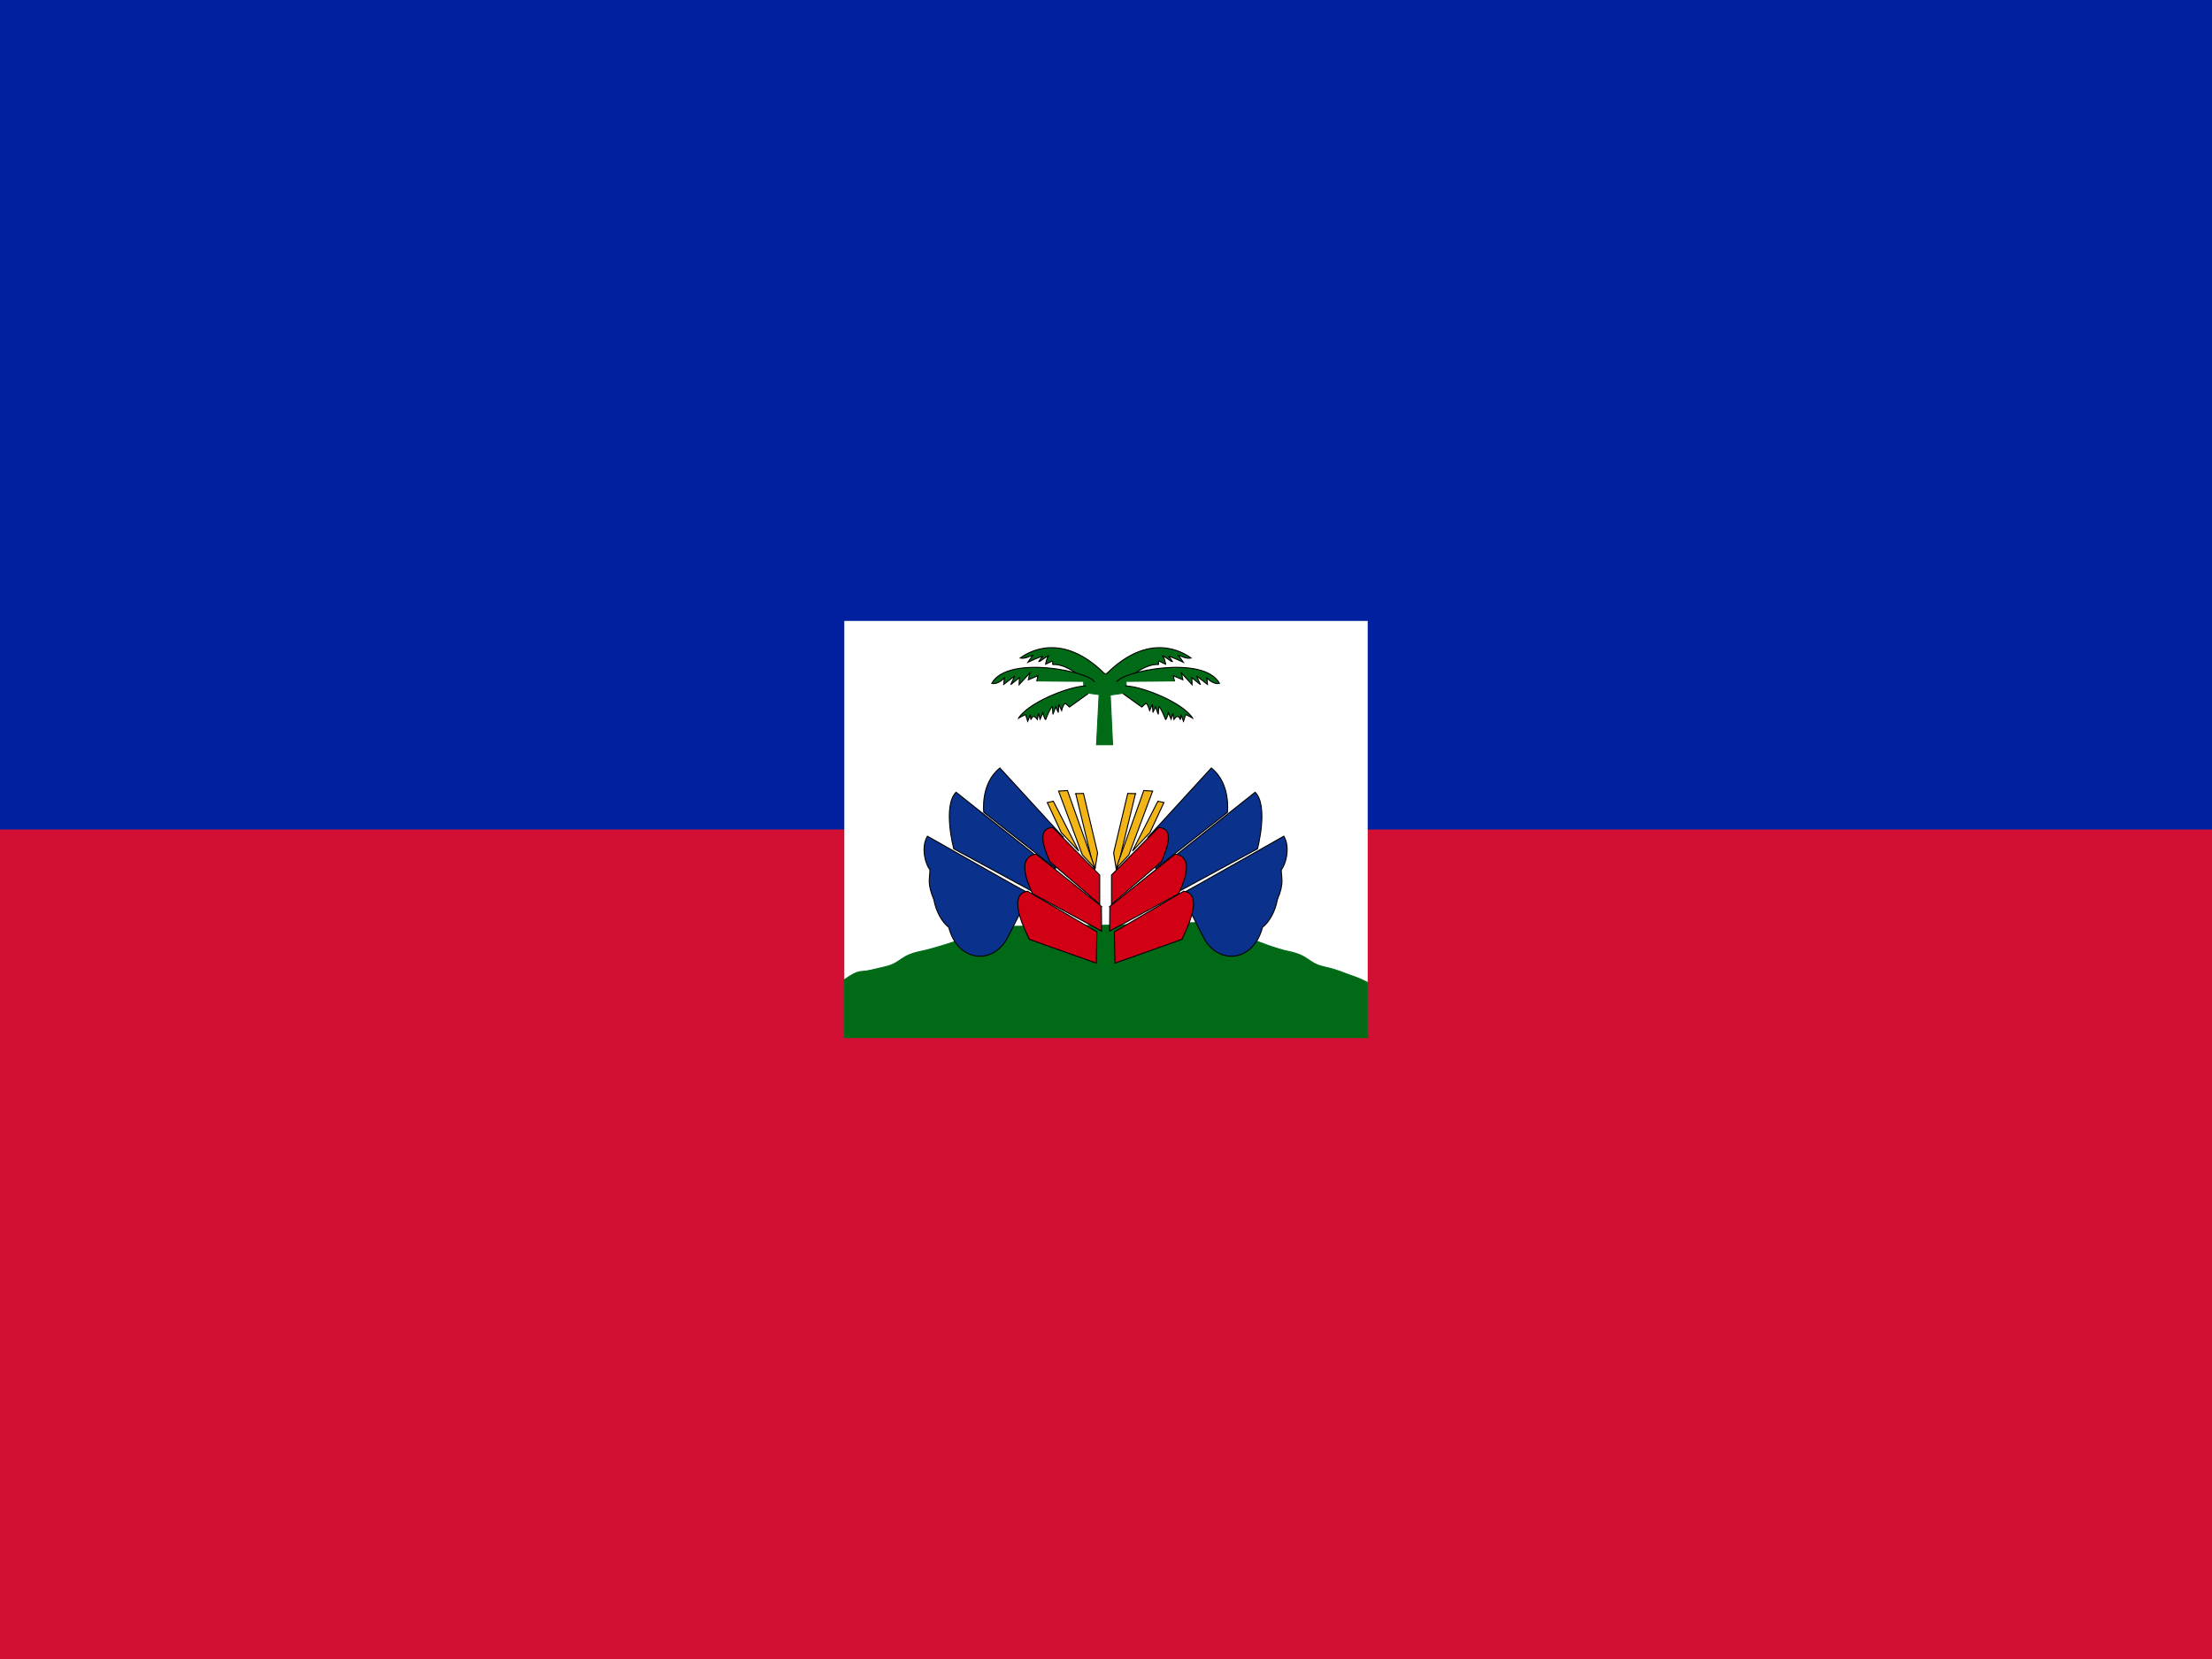 <?xml version="1.0" encoding="UTF-8" standalone="no"?>
<svg
   xmlns:dc="http://purl.org/dc/elements/1.1/"
   xmlns:cc="http://creativecommons.org/ns#"
   xmlns:rdf="http://www.w3.org/1999/02/22-rdf-syntax-ns#"
   xmlns:svg="http://www.w3.org/2000/svg"
   xmlns="http://www.w3.org/2000/svg"
   xmlns:xlink="http://www.w3.org/1999/xlink"
   xmlns:sodipodi="http://sodipodi.sourceforge.net/DTD/sodipodi-0.dtd"
   xmlns:inkscape="http://www.inkscape.org/namespaces/inkscape"
   height="480"
   width="640"
   viewBox="0 0 640 480"
   id="svg2"
   version="1.1"
   inkscape:version="0.91 r13725"
   sodipodi:docname="ht.svg">
  <defs
     id="defs228" />
  <sodipodi:namedview
     pagecolor="#ffffff"
     bordercolor="#666666"
     borderopacity="1"
     objecttolerance="10"
     gridtolerance="10"
     guidetolerance="10"
     inkscape:pageopacity="0"
     inkscape:pageshadow="2"
     inkscape:window-width="2560"
     inkscape:window-height="1027"
     id="namedview226"
     showgrid="false"
     inkscape:zoom="0.079549513"
     inkscape:cx="5841.5419"
     inkscape:cy="-267.34019"
     inkscape:window-x="1358"
     inkscape:window-y="-8"
     inkscape:window-maximized="1"
     inkscape:current-layer="b" />
  <path
     fill="#d21034"
     d="M0 0h640v480H0z"
     id="path4" />
  <path
     fill="#00209f"
     d="M0 0h640v240H0z"
     id="path6" />
  <g
     fill="#f1b517"
     stroke="#000"
     stroke-width=".183"
     id="g8">
    <path
       fill="#fff"
       d="M244.286 179.654h151.428V300.2H244.286z"
       stroke="none"
       id="path10" />
    <path
       d="M350.475 266.826l-30.902.897-30.764.35s-15.806 5.845-22.266 7.157c-6.442 1.308-5.605 3.424-10.59 4.538-3.992.892-4.453 1.174-6.796 1.328-1.417.093-3.163 1.183-4.87 2.385v16.72h151.425v-15.902c-1.64-.895-3.205-1.51-4.806-2.054-2.224-.757-3.724-1.584-7.716-2.476-4.984-1.114-4.147-3.23-10.588-4.538-6.46-1.312-22.127-8.404-22.127-8.404z"
       fill="#016a16"
       stroke="#016a16"
       stroke-width=".293"
       id="path12" />
    <g
       transform="translate(-80) scale(1.6)"
       id="g14">
      <g
         id="a">
        <path
           d="M244.53 143.512l1.396-.033 2.555 10.748-.544 3.386-3.407-14.102z"
           id="path17" />
        <path
           d="M245.722 154.59l-4.293-11.54 1.6-.098 5.01 14.102-2.318-2.465z"
           id="path21" />
        <path
           d="M241.906 150.546l-2.52-5.424 1.09-.23 4.6 9.007-3.17-3.354z"
           id="path25" />
        <path
           d="M242.25 151.364l-11.437-12.484c-3.57 2.828-2.908 8.02-2.908 8.02l12.957 10.167 1.387-5.703z"
           fill="#0a328c"
           id="path29" />
        <path
           d="M248.86 158.235l-8.482-8.594c-3.587.126-.74 5.48-.56 6.153l9.043 7.734v-5.292z"
           fill="#d20014"
           id="path31" />
        <g
           id="g41">
          <path
             d="M237.252 154.672l-14.367-11.41c-2.46 2.502-.415 10.23-.415 10.23l14.043 7.608.74-6.428z"
             fill="#0a328c"
             id="path43" />
          <path
             d="M249.166 163.917l-11.818-9.467c-4.036.566-.864 6.506-.623 7.16l12.48 6.77-.04-4.463z"
             fill="#d20014"
             id="path45" />
        </g>
        <g
           id="g55">
          <path
             d="M236.224 161.65c-.19-.045-18.517-10.44-18.517-10.44-1.334 2.25-.128 5.52.457 6.028.034 1.5-.602 2.306.707 5.44.387 2.035 1.33 3.912 2.7 5.026 1.672 6.417 8.223 6.848 10.747 1.624l3.907-7.677z"
             fill="#0a328c"
             id="path57" />
          <path
             d="M248.352 168.512l-12.548-7.355c-4.036.567.085 8.056.326 8.71l12.116 4.304.106-5.658z"
             fill="#d20014"
             id="path59" />
        </g>
      </g>
      <use
         height="100%"
         width="100%"
         xlink:href="#a"
         transform="matrix(-1 0 0 1 499.86 0)"
         id="use69" />
    </g>
    <g
       transform="translate(-80) scale(1.6)"
       id="g71">
      <path
         d="M248.757 125.603l-.465 9.07h2.9l-.425-8.992 3.023-.423-.335-3.582-7.51.29.04 3.253 2.772.385z"
         fill="#016a16"
         stroke="#016a16"
         id="path73" />
      <g
         id="b"
         fill="#016a16">
        <path
           d="M249.817 121.898c-7.764-7.77-13.878-3.98-15.334-2.902.963.187 1.826-.412 2.273-.48-.28.353-.865 1.23-.865 1.23s2.4-1.135 2.67-1.03c-.347.275-.728.935-.728.935.178.07 1.528-1.056 1.795-1.076-.41.466-.54 1.528-.54 1.528l1.17-.545c.305.216-.084.63.18.61 1.945-.16 4.678 1.776 5.054 2.37"
           id="path76" />
        <path
           d="M247.895 123.32c-.81-1.853-15.588-5.004-18.56.245 1.164.293 2.276-.976 2.276-.976l-.1 1.17 1.972-1.512-.708 1.56 1.568-1.268-.05 1.27 1.92-2.1-.252 1.22 1.72-.73-.203 1.023"
           id="path78" />
        <path
           d="M246.38 124.053c-2.643-.05-10.226 2.812-12.188 5.806a13.29 13.29 0 0 1 1.263-.636l.387 1.203.473-1.203.1.927c.29-.723.618-.805 1.164-.048l.2-1.122.305 1.073.505-1.17s.318 1.27.506 1.22c0 0 .838-2.195 1.214-2.294l.1 1.365.506-1.366.456 1.024.1-1.464.506 1.122s.266-1.103.658-1.317l.758.683 3.378-2.427"
           id="path82" />
      </g>
      <use
         height="100%"
         width="100%"
         xlink:href="#b"
         transform="matrix(-1 0 0 1 499.86 0)"
         id="use88" />
    </g>
  </g>
</svg>
